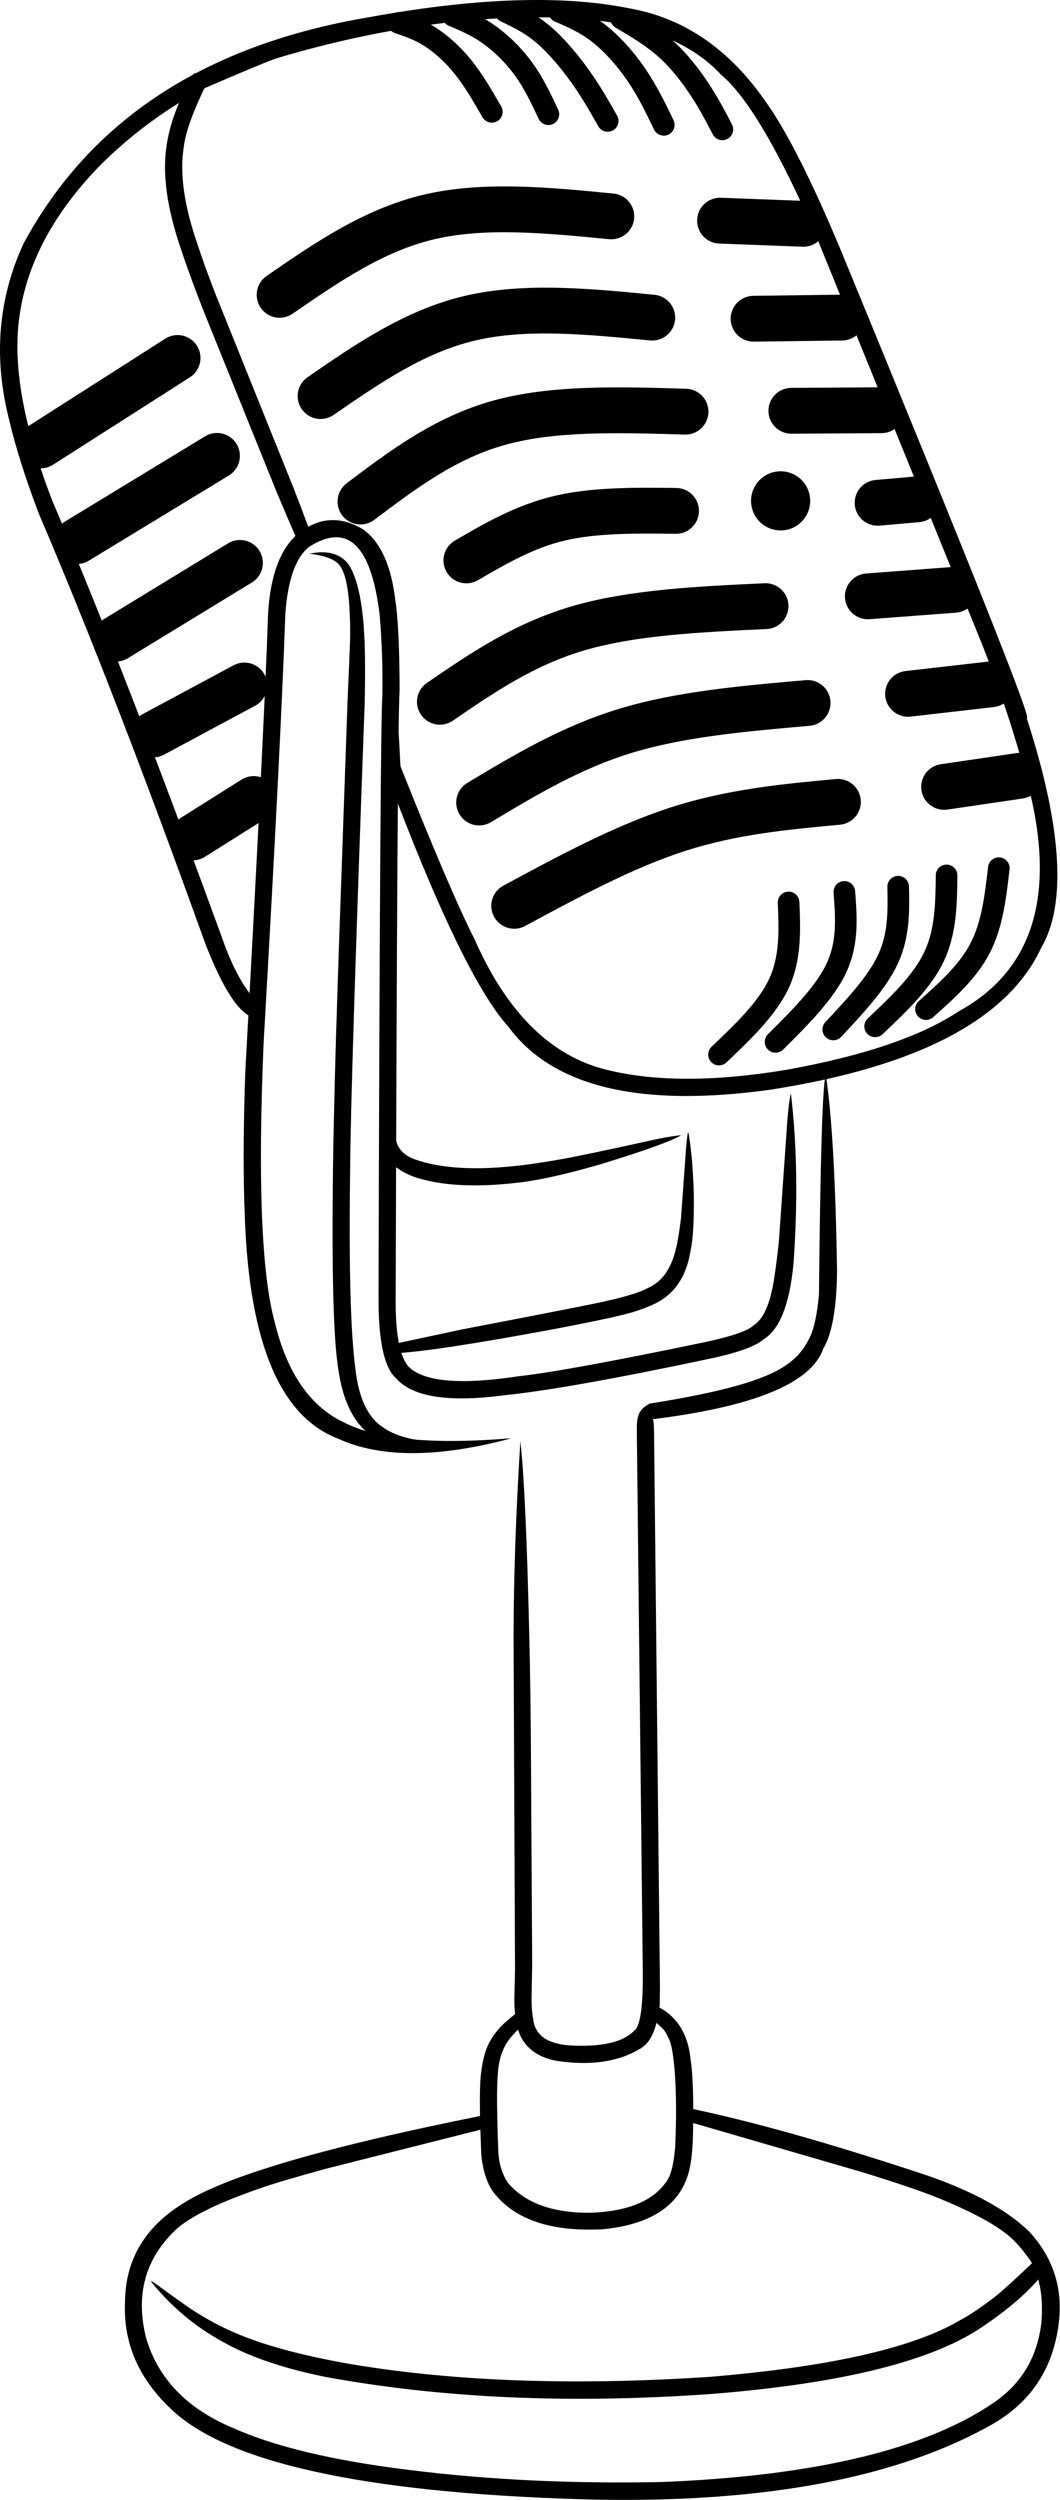 <?xml version="1.0" encoding="UTF-8"?>
<svg xmlns="http://www.w3.org/2000/svg" xmlns:xlink="http://www.w3.org/1999/xlink" width="1170" height="2759" viewBox="0 0 1170 2759">
<path fill-rule="nonzero" fill="rgb(0%, 0%, 0%)" fill-opacity="1" d="M 579.902 2129.535 L 579.574 2130.727 C 578.324 2136.281 576.922 2146.949 575.371 2162.723 C 572.594 2197.652 571.281 2217.414 571.434 2222.008 C 571.727 2220.887 571.387 2220.66 570.406 2221.32 C 565.793 2224.723 561.184 2228.535 556.582 2232.758 C 551.375 2237.641 546.859 2243.047 543.027 2248.969 C 536.988 2258 533 2270.688 531.062 2287.035 C 529.129 2300.582 529.203 2331.109 531.293 2378.625 C 533.172 2396.113 537.66 2409.68 544.758 2419.332 C 568.207 2449.699 608.801 2463.258 666.535 2460.008 C 718.789 2454.527 749.941 2433.816 759.996 2397.875 C 763.043 2387.285 764.719 2371.41 765.023 2350.242 C 765.586 2312.926 764.641 2287.008 762.191 2272.477 C 759.586 2245.238 747.859 2226.031 727.012 2214.855 C 728.094 2215.812 728.508 2213.652 728.25 2208.379 L 724.359 2163.816 C 721.586 2137.121 718.941 2117.383 716.43 2104.605 L 716.633 2111.73 C 714.684 2130.301 713.77 2143.293 713.895 2150.711 C 713.496 2194.562 713.734 2217.285 714.613 2218.871 C 715.238 2222.594 716.172 2224.91 717.418 2225.82 L 731.41 2238.516 C 733.98 2241.379 736.238 2245.137 738.188 2249.789 C 741.203 2255.219 743.484 2268.633 745.031 2290.035 C 746.52 2313.137 746.594 2339.57 745.25 2369.332 C 743.82 2386.508 741.062 2398.504 736.973 2405.32 C 722.691 2428.039 694.508 2440.23 652.418 2441.891 C 610.047 2442.32 579.336 2431.164 560.281 2408.418 C 554.25 2398.973 550.855 2388.09 550.094 2375.762 C 548.434 2332.586 548.199 2304.07 549.387 2290.215 C 550.027 2277.426 552.672 2266.684 557.328 2257.988 C 561.047 2250.543 569.047 2241.578 581.328 2231.086 C 582.664 2229.336 583.676 2226.559 584.367 2222.754 C 585.184 2180.996 583.695 2149.926 579.902 2129.535 "/>
<path fill-rule="nonzero" fill="rgb(0%, 0%, 0%)" fill-opacity="1" d="M 569.988 2428.078 L 569.828 2427.949 C 559.203 2421.891 552.578 2414.922 549.949 2407.047 C 546.461 2400.137 545.535 2378.68 547.164 2342.672 C 543.676 2337.246 539.406 2334.438 534.359 2334.246 C 359.562 2369.062 248.824 2401.496 202.137 2431.543 C 159.824 2457.625 138.434 2493.844 137.969 2540.211 C 135.797 2587.973 154.934 2629.379 195.383 2664.426 C 262.602 2721.266 417.184 2752.625 659.125 2758.504 C 847.395 2761.801 993.426 2733.695 1097.211 2674.184 C 1136.012 2651.223 1159.309 2617.738 1167.102 2573.723 C 1175.121 2530.719 1164.641 2493.57 1135.66 2462.285 C 1111.211 2438.777 1074.031 2418.336 1024.109 2400.961 C 916.895 2365.34 828.371 2340.379 758.531 2326.082 C 754.754 2325.109 751.238 2328.527 747.984 2336.328 C 751.098 2366.871 750.742 2387.34 746.922 2397.742 C 744.902 2405.512 737.883 2415.445 725.855 2427.547 C 754.656 2417.004 766.73 2385.836 762.07 2334.043 C 756.621 2338.215 755.938 2340.652 760.023 2341.355 L 951.82 2397.102 C 990.152 2408.945 1018.25 2418.516 1036.129 2425.812 C 1079.32 2443.512 1107.699 2459.82 1121.289 2474.738 C 1143.559 2495 1152.91 2524.688 1149.359 2563.793 C 1144.871 2601.191 1127.559 2630.289 1097.43 2651.098 C 1021.98 2702.855 900.047 2732.152 731.641 2738.98 C 632.371 2741.086 539.191 2736.676 452.113 2725.754 C 368.43 2715.555 303.43 2700.082 257.109 2679.336 C 206.715 2658.277 174.816 2625.379 161.41 2580.641 C 149.172 2532.578 160.199 2492.422 194.488 2460.168 C 210.398 2445.719 241.719 2430.477 288.445 2414.445 C 302.457 2409.539 326.355 2402.465 360.133 2393.219 L 532.324 2349.707 C 539.48 2348.012 540.09 2346.277 534.156 2344.504 C 531.727 2399.336 543.668 2427.195 569.988 2428.078 "/>
<path fill-rule="nonzero" fill="rgb(0%, 0%, 0%)" fill-opacity="1" d="M 166.711 2516.988 L 166.785 2517.039 C 166.758 2517.473 167.035 2518.09 167.617 2518.895 L 171.543 2523.789 L 181.316 2534.645 C 188.047 2541.633 194.809 2548.023 201.609 2553.816 C 214.188 2564.801 229.227 2575.129 246.73 2584.797 C 275.828 2601.047 313.266 2613.777 359.039 2622.984 C 487.34 2646.656 629.391 2652.949 785.195 2641.863 C 926.078 2630.625 1024.609 2606.691 1080.801 2570.066 C 1115.809 2546.988 1141.262 2524.09 1157.148 2501.367 C 1158.789 2495.039 1154.441 2486.852 1144.121 2476.805 C 1133.68 2464.43 1121.871 2453.867 1108.672 2445.113 C 1086.219 2431.066 1060.73 2420.133 1032.211 2412.305 C 1074.828 2437.512 1097.789 2451.953 1101.109 2455.637 C 1115.148 2466.496 1128.809 2481.762 1142.102 2501.434 C 1142.641 2502.062 1142.762 2500.906 1142.441 2497.953 C 1141.891 2495.492 1141.191 2494.98 1140.32 2496.41 C 1115.949 2519.617 1100.23 2533.633 1093.172 2538.461 C 1080.07 2548.242 1068.969 2555.539 1059.871 2560.355 C 1007.77 2591.203 915.266 2612.098 782.344 2623.039 C 633.316 2632.77 502.059 2628.129 388.562 2609.117 C 338.234 2600.445 297.398 2589.789 266.055 2577.148 C 249.699 2570.562 234 2562.59 218.957 2553.23 C 214.301 2550.773 198.926 2540.027 172.82 2520.984 C 168.148 2517.703 166.047 2516.551 166.516 2517.52 C 166.688 2517.695 166.75 2517.516 166.711 2516.988 "/>
<path fill-rule="nonzero" fill="rgb(0%, 0%, 0%)" fill-opacity="1" d="M 574.406 1590.641 L 574.352 1590.68 C 569.457 1669.199 566.965 1740.871 566.867 1805.699 L 568.465 2174.637 L 567.699 2206.742 C 567.801 2216.84 568.512 2225.051 569.828 2231.375 C 573.598 2254.582 588.043 2268.812 613.164 2274.066 C 650.738 2279.879 681.516 2275.68 705.5 2261.461 C 721.555 2253.324 729.184 2228.961 728.387 2188.367 L 721.941 1582.371 C 721.82 1568.109 720.848 1562.762 719.023 1566.34 C 832.281 1552.441 895.512 1526.43 908.707 1488.309 C 918.422 1471.949 923.492 1443.48 923.91 1402.891 C 922.371 1302.852 918.242 1230.5 911.52 1185.84 C 907.977 1194.941 905.457 1275.809 903.953 1428.422 C 901.746 1452.961 897.656 1470.121 891.688 1479.898 C 883.59 1496 868.531 1508.641 846.516 1517.828 C 820.258 1529.121 777.188 1539.461 717.301 1548.852 C 709.34 1552.828 704.844 1558.34 703.812 1565.371 C 703.062 1568.859 702.758 1573.211 702.906 1578.43 L 709.504 2176.914 C 709.777 2214.547 706.715 2235.801 700.32 2240.676 C 687.812 2253.812 663.602 2259.297 627.688 2257.121 C 603.641 2255.152 590.617 2245.625 588.613 2228.543 C 587.375 2222.523 586.734 2215.219 586.691 2206.633 L 587.406 2167.562 L 586.18 1958.484 C 585.922 1898.875 585.266 1847.875 584.215 1805.492 C 581.746 1698.559 578.477 1626.941 574.406 1590.641 "/>
<path fill-rule="nonzero" fill="rgb(0%, 0%, 0%)" fill-opacity="1" d="M 759.609 1249.512 L 759.574 1249.648 C 759.18 1249.16 758.418 1254.68 757.293 1266.211 L 751.715 1343.91 C 749.789 1359.609 747.969 1370.66 746.258 1377.051 C 741.176 1399.898 730.715 1414.699 714.879 1421.449 C 706.758 1426 691.453 1430.77 668.965 1435.77 C 667.211 1436.609 614.031 1447.07 509.426 1467.172 L 441.422 1481.711 C 439.27 1482.191 437.574 1482.898 436.332 1483.852 C 437.293 1468.762 436.184 1448.488 433.008 1423.051 C 429.945 1441.539 428.012 1460.809 427.211 1480.859 C 427.598 1489.441 430.34 1493.621 435.438 1493.391 C 462.926 1492.289 521.555 1483.422 611.332 1466.77 C 649.027 1459.559 674.195 1454.32 686.832 1451.07 C 700.023 1448.02 712.285 1443.77 723.613 1438.309 C 744.727 1427.77 757.562 1408.609 762.125 1380.828 C 764.859 1368.57 766.102 1348.352 765.848 1320.172 C 765.684 1309.121 764.934 1295.148 763.602 1278.25 L 761.824 1262.012 L 760 1250.539 L 759.609 1249.512 "/>
<path fill-rule="nonzero" fill="rgb(0%, 0%, 0%)" fill-opacity="1" d="M 872.953 1206.148 L 873.117 1206.23 C 871.582 1211.539 870.203 1222 868.973 1237.609 L 859.871 1367.52 C 858.727 1380.551 856.816 1395.711 854.148 1413.012 C 849.852 1439.48 842.426 1455.969 831.867 1462.5 C 825.754 1468.52 807.953 1474.691 778.461 1481.012 C 676.73 1502.25 607.996 1514.828 572.262 1518.77 C 509.336 1528.301 469.184 1525.039 451.809 1509 C 441.129 1498.281 436.113 1471.691 436.754 1429.25 C 437.918 1010.16 439.355 787.699 441.066 761.871 C 440.957 714.449 439.379 681.281 436.32 662.352 C 431.883 624.379 420.141 598.391 401.098 584.391 C 376.168 569.281 352.367 570.59 329.703 588.309 C 309.68 604.68 298.414 634.309 295.902 677.191 C 293.293 756.859 284.887 925.75 270.688 1183.852 C 268.504 1247.27 268.355 1300.398 270.246 1343.23 C 275.062 1481.91 309.41 1563.391 373.277 1587.68 C 420.078 1609.09 483.941 1608.898 564.859 1587.121 C 477.422 1594.469 415.406 1588.531 378.816 1569.289 C 341.871 1551.531 316.633 1514.621 303.105 1458.559 C 288.52 1404.68 284.5 1301.621 291.047 1149.398 C 303.75 928.621 311.715 771.309 314.938 677.441 C 317.617 640.09 326.305 615.48 341.004 603.578 C 383.68 576.281 409.695 601.23 419.043 678.441 C 421.465 706.98 422.477 736.309 422.074 766.422 C 420.355 786.23 418.93 1007.891 417.801 1431.41 C 417.621 1479.809 424.09 1509.68 437.207 1521.031 C 455.238 1541.609 494.895 1547.871 556.18 1539.789 C 603.555 1534.93 678.746 1521.57 781.75 1499.73 C 813.316 1493.18 833.668 1485.941 842.801 1478.012 C 860.504 1467.25 871.504 1439.551 875.801 1394.91 C 880.727 1326.801 879.777 1263.879 872.953 1206.148 "/>
<path fill-rule="nonzero" fill="rgb(0%, 0%, 0%)" fill-opacity="1" d="M 517.246 1594.5 L 517.156 1594.371 L 516.992 1593.93 C 516.93 1593.961 516.977 1593.988 517.133 1594.012 L 509.902 1593.219 L 471.426 1590.699 L 455.047 1588.16 C 441.668 1585.219 431.047 1580.969 423.188 1575.41 C 406.09 1564.57 395.773 1542.77 392.238 1510 C 386.875 1469.691 384.961 1396.672 386.492 1290.922 C 386.766 1231.82 392.105 1060.359 402.512 776.531 C 402.879 761.762 402.992 745.289 402.859 727.121 C 402.492 676.02 396.531 641.371 384.988 623.172 C 375.84 610.922 361.336 606.879 341.48 611.039 C 360.664 613.301 372.289 618.352 376.348 626.18 C 382.238 635.57 385.555 655 386.293 684.48 C 386.617 693.48 386.559 703.809 386.109 715.441 L 383.652 772.578 C 376.016 988.391 372.098 1101.461 371.898 1111.789 C 370.309 1159.309 368.965 1211.23 367.867 1267.57 C 365.93 1391.371 367.605 1471.32 372.887 1507.43 C 378.121 1547.961 392.102 1574.559 414.832 1587.23 C 428.5 1594.961 443.367 1599.172 459.438 1599.859 C 470.418 1600.379 480.016 1600.18 488.23 1599.281 L 505.461 1596.98 L 517.031 1594.57 C 516.73 1594.531 516.691 1594.398 516.91 1594.18 L 517.246 1594.5 "/>
<path fill-rule="nonzero" fill="rgb(0%, 0%, 0%)" fill-opacity="1" d="M 751.875 1252.93 L 751.824 1252.91 C 748.414 1252.82 739.891 1254.109 726.25 1256.781 C 669.879 1269.238 633.75 1276.828 617.855 1279.531 C 594.629 1283.641 574.766 1286.359 558.258 1287.699 C 517.027 1291.281 483.453 1288.469 457.535 1279.281 C 445.223 1274.801 438.223 1266.879 436.535 1255.52 C 434.594 1189.84 432.203 1147.371 429.367 1128.141 L 424.926 1164.871 L 423.25 1187.34 L 420.152 1245.691 C 419.898 1250.488 420.18 1255.621 421 1261.09 C 423.215 1277.84 435.035 1290.309 456.461 1298.512 C 486.887 1308.98 527.664 1310.91 578.793 1304.27 C 602.379 1300.84 630.988 1294.172 664.621 1284.289 C 710.898 1270.059 739.98 1259.609 751.875 1252.93 "/>
<path fill-rule="nonzero" fill="rgb(0%, 0%, 0%)" fill-opacity="1" d="M 281.27 1322.578 L 281.426 1322.809 C 283.695 1257 287.551 1187.512 293 1114.34 C 276.48 1101.5 261.926 1078.922 249.344 1046.609 C 173.832 839.07 110.246 675.07 58.582 554.629 C 30.262 482.27 17.219 420.98 19.449 370.75 C 22.656 303.609 53.59 240.27 112.25 180.719 C 171.75 122.371 241.344 82.039 321.035 59.719 C 429.109 29.012 531.777 15.73 629.035 19.891 C 705.688 24.238 761.277 45.07 795.809 82.352 C 825.117 106.961 860.555 167.379 902.121 263.59 L 1083.75 710.461 C 1106.422 767.73 1124.43 823.641 1137.77 878.211 C 1164.281 993.031 1137.82 1072.27 1058.398 1115.922 C 1016.559 1143.691 953.145 1165.23 868.164 1180.551 C 788.949 1193.73 722.828 1193.75 669.797 1180.621 C 608.195 1165.621 559.547 1117.602 523.848 1036.559 C 506.371 1002.32 479.098 938.691 442.035 845.66 C 438.078 768.359 434.449 719.59 431.145 699.32 C 425.676 747.691 423.867 798.398 425.723 851.43 C 481.941 1001.77 527.105 1095.672 561.211 1133.129 C 610.133 1199.602 706.863 1222.68 851.398 1202.371 C 1013.059 1177 1112.238 1125.039 1148.961 1046.5 C 1177.609 998.02 1172.34 913.199 1133.141 792.031 C 1141.641 800.77 1073.02 628.16 927.27 274.211 C 895.07 197.422 867.578 143.238 844.785 111.672 C 805.219 54.68 756.008 20.68 697.148 9.68 C 622.484 -5.809 525.898 -2.711 407.395 18.988 C 226.73 49.32 99.652 132.461 26.164 268.43 C -2.258 329.789 -7.523 395.121 10.367 464.441 C 17.398 494.23 28.258 528.441 42.949 567.059 C 97.688 694.941 158.91 853.051 226.617 1041.371 C 245.449 1089.789 262.676 1116.82 278.293 1122.461 C 275.051 1116.691 273.723 1116.57 274.301 1122.09 C 272.152 1155.699 271.188 1187.34 271.402 1217.02 C 273.043 1270.75 276.332 1305.941 281.27 1322.578 "/>
<path fill-rule="nonzero" fill="rgb(0%, 0%, 0%)" fill-opacity="1" d="M 307.238 719.148 L 307.32 719.27 C 308.98 714.41 310.871 698.441 313 671.328 L 321.289 626.371 L 340.094 602.91 C 342.609 599.25 343.617 595.199 343.113 590.77 C 343.66 590.148 337.223 572.578 323.809 538.051 L 238.785 326.859 C 230.078 304.629 222.902 284.789 217.258 267.34 C 203.027 225.879 198.234 190.801 202.871 162.09 C 204.551 146.961 212.297 125.02 226.117 96.27 C 225.32 97.18 226.512 96.969 229.691 95.66 C 265.734 80.07 291.766 69.262 307.781 63.219 L 406.852 27.309 C 350.133 33.359 286.574 51.238 216.176 80.961 C 213.887 78.359 207.223 90.359 196.176 116.98 C 190.258 131.352 186.195 145.672 183.984 159.949 C 178.887 191.398 184.25 230.059 200.078 275.91 C 208.117 300.25 218.984 329.27 232.672 362.961 L 305.348 542.969 C 318.02 573.16 325.414 590.25 327.52 594.23 C 325.395 595.801 319.66 603.238 310.32 616.559 C 309.078 618.289 308.047 621.512 307.227 626.219 C 305.07 645.801 303.742 661.18 303.25 672.359 C 303.348 678.641 303.766 686.621 304.508 696.309 L 306.23 712.879 C 306.945 718.68 307.281 720.77 307.238 719.148 "/>
<path fill-rule="nonzero" fill="rgb(0%, 0%, 0%)" fill-opacity="1" d="M 672.297 263.961 C 600.961 256.988 535.246 250.828 479.117 264.109 C 423.5 277.262 375.539 309.961 322.996 346.18 C 311.492 354.109 295.746 351.211 287.816 339.711 C 279.891 328.211 282.785 312.461 294.289 304.531 C 345.379 269.32 401.055 230.59 467.477 214.879 C 533.391 199.301 608.113 206.859 677.219 213.621 C 691.121 214.98 701.289 227.352 699.93 241.25 C 698.57 255.148 686.199 265.32 672.297 263.961 Z M 672.297 263.961 "/>
<path fill-rule="nonzero" fill="rgb(0%, 0%, 0%)" fill-opacity="1" d="M 717.488 375.691 C 646.152 368.711 580.438 362.559 524.309 375.828 C 468.691 388.98 420.73 421.691 368.184 457.91 C 356.684 465.84 340.938 462.941 333.008 451.441 C 325.082 439.941 327.977 424.191 339.477 416.262 C 390.57 381.051 446.246 342.309 512.668 326.609 C 578.582 311.02 653.305 318.59 722.41 325.34 C 736.309 326.699 746.477 339.07 745.121 352.98 C 743.762 366.879 731.391 377.051 717.488 375.691 Z M 717.488 375.691 "/>
<path fill-rule="nonzero" fill="rgb(0%, 0%, 0%)" fill-opacity="1" d="M 755.883 479.57 C 681.965 477.328 613.371 475.48 558.012 490.789 C 503.562 505.852 460.434 538.012 413.094 573.691 C 401.938 582.09 386.082 579.871 377.672 568.711 C 369.266 557.559 371.496 541.699 382.648 533.289 C 428.914 498.43 479.387 460.051 544.531 442.039 C 608.762 424.281 685.75 426.84 757.414 429.012 C 771.375 429.43 782.352 441.09 781.93 455.051 C 781.504 469.012 769.844 479.988 755.883 479.57 Z M 755.883 479.57 "/>
<path fill-rule="nonzero" fill="rgb(0%, 0%, 0%)" fill-opacity="1" d="M 745.938 589.07 C 700.109 588.559 658.43 588.25 623.449 596.512 C 589.09 604.629 560.062 621.34 527.496 640.301 C 515.426 647.32 499.941 643.238 492.914 631.172 C 485.887 619.09 489.973 603.609 502.047 596.59 C 533.773 578.109 569.035 557.391 611.824 547.281 C 653.992 537.32 702.316 538 746.492 538.488 C 760.461 538.641 771.656 550.09 771.504 564.059 C 771.352 578.02 759.902 589.219 745.938 589.07 Z M 745.938 589.07 "/>
<path fill-rule="nonzero" fill="rgb(0%, 0%, 0%)" fill-opacity="1" d="M 854.871 692.191 C 852.113 693.359 849.176 694.031 846.184 694.172 C 771.812 697.66 701.656 701.09 645.25 717.648 C 589.73 733.949 546.492 763.352 499.828 795.309 C 488.305 803.199 472.562 800.25 464.672 788.73 C 456.781 777.199 459.727 761.461 471.25 753.57 C 517.266 722.059 566.707 688 631.004 669.121 C 694.418 650.5 771.227 647.051 843.816 643.648 L 835.133 645.621 C 847.992 640.172 862.836 646.18 868.285 659.039 C 873.738 671.898 867.73 686.75 854.871 692.191 Z M 854.871 692.191 "/>
<path fill-rule="nonzero" fill="rgb(0%, 0%, 0%)" fill-opacity="1" d="M 898.582 800.012 C 896.961 800.488 895.301 800.809 893.617 800.949 C 822.984 807.129 755.793 813.121 698.363 830.52 C 641.375 847.789 593.066 876.621 541.855 907.32 C 529.875 914.5 514.34 910.609 507.16 898.629 C 499.977 886.648 503.867 871.121 515.844 863.941 C 566.383 833.641 619.824 801.461 683.691 782.109 C 747.117 762.891 819.887 756.629 889.211 750.57 L 884.246 751.5 C 897.641 747.551 911.711 755.191 915.668 768.59 C 919.625 781.988 911.977 796.059 898.582 800.012 Z M 898.582 800.012 "/>
<path fill-rule="nonzero" fill="rgb(0%, 0%, 0%)" fill-opacity="1" d="M 935.734 907.738 C 933.059 909.012 930.18 909.801 927.23 910.078 L 927.227 910.078 L 926.996 910.102 L 927 910.102 C 868.504 915.551 813.023 920.82 756.57 938.941 C 699.656 957.219 640.926 988.789 579.562 1021.879 C 567.266 1028.512 551.926 1023.91 545.297 1011.621 C 538.668 999.32 543.262 983.98 555.555 977.359 C 615.918 944.809 678.91 910.75 741.105 890.781 C 803.605 870.719 864.465 865.121 922.309 859.73 L 922.312 859.73 L 922.543 859.711 L 914.035 862.051 C 926.652 856.059 941.738 861.43 947.73 874.039 C 953.723 886.66 948.352 901.75 935.734 907.738 Z M 935.734 907.738 "/>
<path fill-rule="nonzero" fill="rgb(0%, 0%, 0%)" fill-opacity="1" d="M 1128.941 881.172 L 1045.762 893.398 C 1031.941 895.43 1019.09 885.871 1017.059 872.059 C 1015.031 858.23 1024.578 845.391 1038.398 843.359 L 1121.578 831.121 C 1135.398 829.09 1148.25 838.648 1150.281 852.469 C 1152.32 866.281 1142.762 879.141 1128.941 881.172 Z M 1128.941 881.172 "/>
<path fill-rule="nonzero" fill="rgb(0%, 0%, 0%)" fill-opacity="1" d="M 999.398 740.559 L 1091.262 730.02 C 1105.129 728.43 1117.68 738.391 1119.27 752.27 C 1120.859 766.141 1110.898 778.68 1097.02 780.27 L 1005.16 790.809 C 991.285 792.398 978.746 782.441 977.152 768.559 C 975.562 754.691 985.52 742.148 999.398 740.559 Z M 999.398 740.559 "/>
<path fill-rule="nonzero" fill="rgb(0%, 0%, 0%)" fill-opacity="1" d="M 964.242 682.57 L 955.988 632.871 L 1051.559 625.66 C 1065.48 624.609 1077.629 635.051 1078.68 648.98 C 1079.73 662.91 1069.289 675.051 1055.359 676.102 L 959.797 683.309 C 946.738 684.301 935.09 675.148 932.941 662.23 C 930.797 649.32 938.867 636.898 951.543 633.609 C 965.062 630.109 978.867 638.219 982.375 651.738 C 985.879 665.262 977.762 679.07 964.242 682.57 Z M 964.242 682.57 "/>
<path fill-rule="nonzero" fill="rgb(0%, 0%, 0%)" fill-opacity="1" d="M 1014.762 576.211 L 970.875 580.051 C 956.961 581.27 944.695 570.969 943.48 557.059 C 942.266 543.141 952.559 530.871 966.473 529.66 L 1010.359 525.828 C 1024.27 524.609 1036.539 534.91 1037.75 548.82 C 1038.969 562.73 1028.68 575 1014.762 576.211 Z M 1014.762 576.211 "/>
<path fill-rule="nonzero" fill="rgb(0%, 0%, 0%)" fill-opacity="1" d="M 973.086 478 L 873.648 478.621 C 859.68 478.711 848.285 467.461 848.195 453.488 C 848.109 439.531 859.359 428.129 873.328 428.039 L 972.766 427.41 C 986.73 427.328 998.125 438.578 998.215 452.551 C 998.305 466.512 987.051 477.91 973.086 478 Z M 973.086 478 "/>
<path fill-rule="nonzero" fill="rgb(0%, 0%, 0%)" fill-opacity="1" d="M 929.684 375.762 L 832.109 377.031 C 818.141 377.211 806.672 366.039 806.488 352.07 C 806.305 338.109 817.48 326.641 831.449 326.449 L 929.023 325.18 C 942.988 325 954.461 336.172 954.641 350.141 C 954.824 364.109 943.648 375.578 929.684 375.762 Z M 929.684 375.762 "/>
<path fill-rule="nonzero" fill="rgb(0%, 0%, 0%)" fill-opacity="1" d="M 885.793 272.262 L 793.789 268.781 C 779.832 268.25 768.945 256.512 769.473 242.551 C 770.004 228.59 781.746 217.711 795.703 218.23 L 887.707 221.719 C 901.664 222.25 912.551 233.988 912.023 247.941 C 911.496 261.91 899.75 272.789 885.793 272.262 Z M 885.793 272.262 "/>
<path fill-rule="nonzero" fill="rgb(0%, 0%, 0%)" fill-opacity="1" d="M 31.285 470.238 L 182.402 373.738 C 194.176 366.219 209.812 369.672 217.332 381.441 C 224.848 393.211 221.398 408.852 209.629 416.371 L 58.508 512.871 C 46.734 520.391 31.098 516.941 23.582 505.172 C 16.062 493.398 19.512 477.762 31.285 470.238 Z M 31.285 470.238 "/>
<path fill-rule="nonzero" fill="rgb(0%, 0%, 0%)" fill-opacity="1" d="M 71.707 575.539 L 226.367 481.48 C 238.305 474.219 253.859 478.02 261.117 489.949 C 268.375 501.879 264.586 517.441 252.652 524.699 L 97.988 618.75 C 86.055 626.012 70.496 622.219 63.238 610.289 C 55.98 598.359 59.773 582.801 71.707 575.539 Z M 71.707 575.539 "/>
<path fill-rule="nonzero" fill="rgb(0%, 0%, 0%)" fill-opacity="1" d="M 114.828 683.16 L 251.691 599.602 C 263.613 592.32 279.176 596.078 286.457 608 C 293.734 619.93 289.969 635.488 278.051 642.77 L 141.188 726.328 C 129.266 733.609 113.699 729.852 106.422 717.93 C 99.145 706 102.906 690.441 114.828 683.16 Z M 114.828 683.16 "/>
<path fill-rule="nonzero" fill="rgb(0%, 0%, 0%)" fill-opacity="1" d="M 157.219 788.199 L 257.762 734.191 C 270.066 727.578 285.398 732.191 292.012 744.5 C 298.621 756.809 294.004 772.141 281.699 778.75 L 181.156 832.762 C 168.852 839.371 153.52 834.75 146.91 822.449 C 140.297 810.141 144.914 794.809 157.219 788.199 Z M 157.219 788.199 "/>
<path fill-rule="nonzero" fill="rgb(0%, 0%, 0%)" fill-opacity="1" d="M 199.137 902.789 L 266.562 860.34 C 278.383 852.898 293.996 856.449 301.438 868.27 C 308.879 880.09 305.332 895.699 293.512 903.148 L 226.086 945.59 C 214.266 953.031 198.652 949.488 191.211 937.672 C 183.77 925.852 187.316 910.23 199.137 902.789 Z M 199.137 902.789 "/>
<path fill-rule="nonzero" fill="rgb(0%, 0%, 0%)" fill-opacity="1" d="M 894.125 549.68 C 895.805 567.621 882.621 583.539 864.672 585.219 C 846.727 586.898 830.812 573.711 829.133 555.77 C 827.449 537.82 840.633 521.91 858.582 520.23 C 876.527 518.551 892.441 531.73 894.125 549.68 Z M 894.125 549.68 "/>
<path fill-rule="nonzero" fill="rgb(0%, 0%, 0%)" fill-opacity="1" d="M 786.75 148.289 C 779.516 134.391 772.539 120.988 762.91 106.219 C 753.227 91.371 741.125 75.551 727.156 63.02 C 713.148 50.441 696.883 40.789 679.402 30.461 C 673.734 27.109 671.852 19.801 675.203 14.129 C 678.551 8.461 685.863 6.578 691.531 9.93 C 708.672 20.059 727.027 30.859 743.086 45.27 C 759.184 59.719 772.594 77.41 782.887 93.199 C 793.234 109.07 800.699 123.43 807.906 137.289 C 810.945 143.129 808.672 150.328 802.832 153.371 C 796.988 156.41 789.789 154.141 786.75 148.289 Z M 786.75 148.289 "/>
<path fill-rule="nonzero" fill="rgb(0%, 0%, 0%)" fill-opacity="1" d="M 736.848 126.621 L 721.965 143 C 712.84 124.16 704.125 106.23 692.633 89.32 C 681.113 72.379 666.879 56.609 653.348 46.07 C 639.996 35.672 626.961 30.02 612.543 23.84 C 606.488 21.238 603.688 14.23 606.285 8.18 C 608.883 2.121 615.895 -0.68 621.945 1.922 C 636.254 8.059 651.941 14.738 668.004 27.262 C 683.891 39.641 699.75 57.379 712.355 75.922 C 724.98 94.488 734.41 114 743.426 132.602 C 745.551 136.98 744.797 142.211 741.52 145.82 C 738.246 149.422 733.109 150.68 728.547 148.98 C 722.371 146.691 719.227 139.82 721.52 133.648 C 723.812 127.48 730.676 124.328 736.848 126.621 Z M 736.848 126.621 "/>
<path fill-rule="nonzero" fill="rgb(0%, 0%, 0%)" fill-opacity="1" d="M 677.297 123.48 L 660.398 139.352 C 651.223 123.191 642.348 107.59 630.742 91.281 C 619.043 74.84 604.844 58.07 591.645 46.91 C 578.703 35.961 566.355 30.059 552.695 23.57 C 546.746 20.75 544.211 13.641 547.035 7.691 C 549.855 1.738 556.969 -0.789 562.918 2.031 C 576.543 8.5 591.48 15.531 607.043 28.699 C 622.348 41.641 637.863 60.16 650.176 77.461 C 662.578 94.891 672.008 111.5 681.133 127.57 C 683.852 132.359 682.941 138.379 678.93 142.148 C 674.914 145.922 668.844 146.449 664.238 143.441 C 658.727 139.828 657.184 132.441 660.789 126.93 C 664.395 121.422 671.785 119.871 677.297 123.48 Z M 677.297 123.48 "/>
<path fill-rule="nonzero" fill="rgb(0%, 0%, 0%)" fill-opacity="1" d="M 594.539 131.141 C 586.465 113.961 578.914 97.961 568.574 83.621 C 558.254 69.301 545 56.461 532.523 47.629 C 520.18 38.891 508.418 33.93 495.477 28.512 C 489.402 25.961 486.543 18.98 489.086 12.898 C 491.629 6.828 498.617 3.969 504.691 6.512 C 517.531 11.891 531.559 17.73 546.301 28.16 C 560.91 38.5 576.051 53.211 587.918 69.68 C 599.77 86.121 608.203 104.148 616.121 121 C 618.922 126.961 616.359 134.07 610.398 136.871 C 604.438 139.66 597.336 137.109 594.539 131.141 Z M 594.539 131.141 "/>
<path fill-rule="nonzero" fill="rgb(0%, 0%, 0%)" fill-opacity="1" d="M 550.309 114.121 L 532.523 129.379 C 522.582 112.078 513.184 95.781 502.305 82.121 C 491.492 68.559 479.211 57.641 468.203 50.641 C 457.355 43.73 447.43 40.398 436.188 36.672 C 429.938 34.602 426.555 27.852 428.629 21.602 C 430.699 15.352 437.449 11.961 443.699 14.039 C 454.891 17.75 467.395 21.859 481.008 30.52 C 494.461 39.078 508.672 51.859 520.953 67.27 C 533.164 82.59 543.453 100.539 553.199 117.5 C 556.055 122.461 554.973 128.762 550.625 132.488 C 546.277 136.219 539.891 136.328 535.414 132.75 C 530.273 128.641 529.438 121.129 533.551 115.988 C 537.664 110.852 545.164 110.012 550.309 114.121 Z M 550.309 114.121 "/>
<path fill-rule="nonzero" fill="rgb(0%, 0%, 0%)" fill-opacity="1" d="M 882.355 995.398 L 882.359 995.469 C 883.539 1025.359 885.059 1058.691 870.883 1089.68 C 856.926 1120.191 828.117 1147.391 801.836 1172.441 C 797.07 1176.98 789.523 1176.801 784.98 1172.031 C 780.438 1167.262 780.617 1159.711 785.387 1155.172 C 812.73 1129.121 837.551 1105.219 849.199 1079.762 C 860.613 1054.809 859.754 1027.34 858.531 996.422 L 858.527 996.34 C 858.27 989.762 863.391 984.219 869.973 983.961 C 876.551 983.699 882.094 988.82 882.355 995.398 Z M 882.355 995.398 "/>
<path fill-rule="nonzero" fill="rgb(0%, 0%, 0%)" fill-opacity="1" d="M 943.008 988.77 L 943.871 983.34 C 945.941 1010.801 948.496 1041.738 934.371 1072.539 C 920.621 1102.52 891.336 1131.461 864.473 1158.23 C 859.809 1162.871 852.258 1162.859 847.609 1158.191 C 842.961 1153.531 842.977 1145.98 847.641 1141.34 C 875.598 1113.48 901.137 1087.809 912.695 1062.602 C 923.879 1038.219 922.227 1013.422 920.09 985.141 C 919.949 983.281 920.246 981.422 920.953 979.699 C 923.457 973.609 930.426 970.711 936.516 973.211 C 942.605 975.711 945.512 982.68 943.008 988.77 Z M 943.008 988.77 "/>
<path fill-rule="nonzero" fill="rgb(0%, 0%, 0%)" fill-opacity="1" d="M 1002.422 983.031 L 1003.309 978.27 C 1003.828 1004.398 1004.57 1033.559 991.348 1062.648 C 978.418 1091.078 952.387 1118.66 928.422 1144.23 C 923.922 1149.031 916.375 1149.27 911.57 1144.77 C 906.766 1140.27 906.52 1132.719 911.023 1127.922 C 935.887 1101.391 958.684 1076.871 969.641 1052.77 C 980.301 1029.34 980 1005.551 979.469 978.73 C 979.438 977.102 979.742 975.48 980.363 973.961 C 982.867 967.871 989.836 964.969 995.926 967.469 C 1002.02 969.98 1004.922 976.941 1002.422 983.031 Z M 1002.422 983.031 "/>
<path fill-rule="nonzero" fill="rgb(0%, 0%, 0%)" fill-opacity="1" d="M 1055.941 970.32 L 1056.738 966.172 C 1056.391 996.629 1056.191 1030.32 1041.73 1060.84 C 1027.441 1091.039 999.598 1117.18 974.141 1141.289 C 969.359 1145.809 961.812 1145.609 957.285 1140.828 C 952.758 1136.051 952.961 1128.5 957.742 1123.969 C 984.156 1098.961 1008.18 1075.98 1020.18 1050.641 C 1032.02 1025.629 1032.539 997.371 1032.898 965.891 C 1032.91 964.48 1033.18 963.07 1033.691 961.75 C 1036.059 955.602 1042.961 952.539 1049.109 954.91 C 1055.25 957.27 1058.309 964.18 1055.941 970.32 Z M 1055.941 970.32 "/>
<path fill-rule="nonzero" fill="rgb(0%, 0%, 0%)" fill-opacity="1" d="M 1112.922 963.781 L 1114.309 959.41 C 1110.77 990.051 1107.051 1023.52 1092.461 1051.738 C 1077.859 1079.988 1052.828 1102.141 1030 1122.52 C 1025.09 1126.91 1017.559 1126.48 1013.172 1121.57 C 1008.789 1116.66 1009.211 1109.121 1014.121 1104.73 C 1037.699 1083.68 1059.07 1064.41 1071.27 1040.801 C 1083.488 1017.16 1086.961 988.328 1090.621 956.672 C 1090.801 955.141 1091.27 953.648 1092.02 952.301 C 1095.18 946.531 1102.43 944.422 1108.199 947.59 C 1113.98 950.762 1116.09 958.012 1112.922 963.781 Z M 1112.922 963.781 "/>
</svg>
